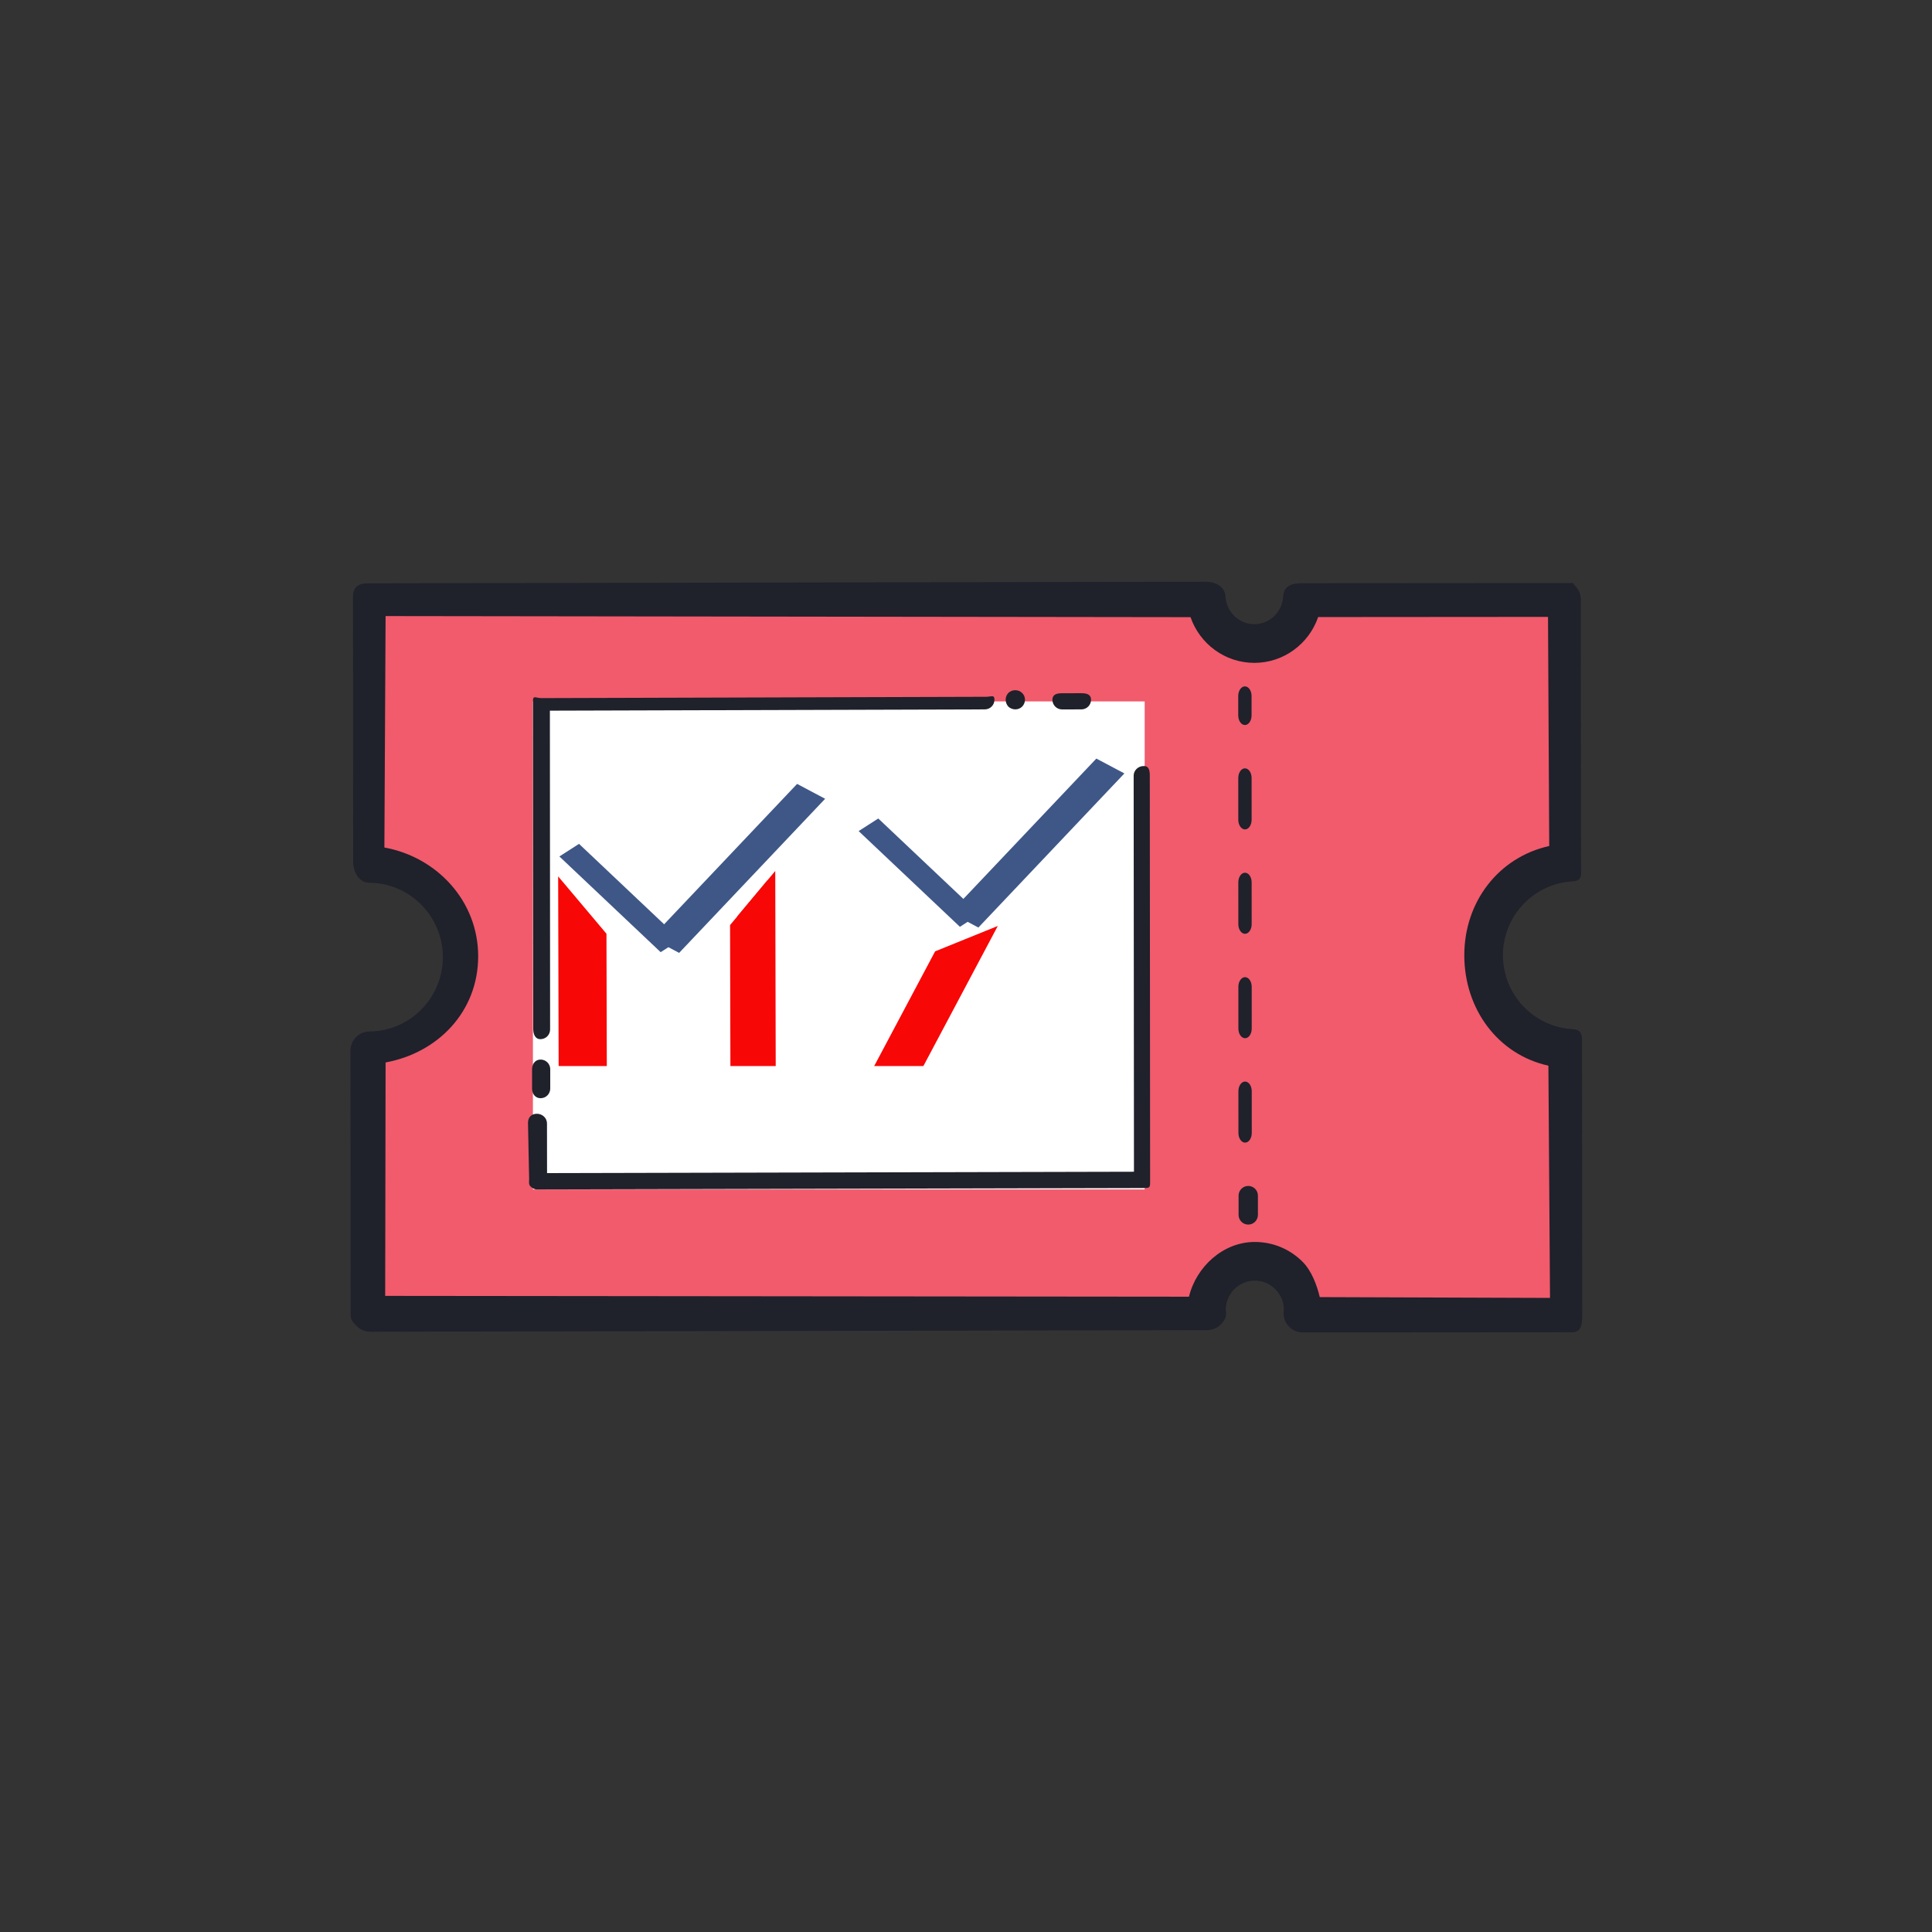<svg id="e3jrbGvtJIR1" xmlns="http://www.w3.org/2000/svg" xmlns:xlink="http://www.w3.org/1999/xlink" viewBox="0 0 100 100" shape-rendering="geometricPrecision" text-rendering="geometricPrecision"><rect x="0" y="0" width="100" height="100" fill="#333333" stroke="none"/><path id="e3jrbGvtJIR2" d="M81.163,44.618L81.154,30.93L67.227,30.94C67.149,32.26,66.071,33.31,64.738,33.311C63.405,33.312,62.326,32.264,62.246,30.944L18.938,31.027L18.947,44.693C21.594,44.712,23.735,46.871,23.737,49.538C23.739,52.205,21.6,54.367,18.954,54.39L18.963,68.056L62.273,67.973C62.269,67.917,62.256,67.864,62.256,67.808C62.255,66.416,63.376,65.287,64.76,65.286C66.144,65.285,67.266,66.413,67.267,67.804C67.267,67.861,67.254,67.914,67.251,67.969L81.18,67.959L81.17,54.27C78.63,54.132,76.607,52.037,76.606,49.447C76.603,46.858,78.624,44.76,81.163,44.618Z" transform="matrix(1 0 0 1 0.135 0.046)" fill="rgb(241,91,108)" stroke="none" stroke-width="1"/><path id="e3jrbGvtJIR3" d="M19.171,68.93C18.906,68.93,18.652,68.825,18.465,68.638C18.277,68.45,18.15,68.321,18.15,68.055L18.14,54.389C18.14,53.84,18.582,53.393,19.132,53.389C21.224,53.371,22.925,51.644,22.924,49.538C22.923,47.433,21.219,45.707,19.127,45.692C18.578,45.688,18.281,45.145,18.28,44.596L18.271,30.93C18.271,30.378,18.53,30.194,19.082,30.193L62.39,30.11C62.39,30.11,62.391,30.11,62.391,30.11C62.92,30.11,63.399,30.354,63.431,30.882C63.48,31.683,64.136,32.31,64.923,32.31C64.923,32.31,64.924,32.31,64.924,32.31C65.713,32.31,66.368,31.682,66.416,30.88C66.447,30.352,66.822,30.19,67.351,30.189L81.278,30.179L81.278,30.179C81.543,30.179,81.342,30.137,81.53,30.325C81.718,30.513,81.823,30.766,81.823,31.032L81.832,44.721C81.832,45.252,81.935,45.587,81.405,45.617C79.378,45.73,77.79,47.412,77.791,49.447C77.792,51.481,79.382,53.161,81.41,53.272C81.94,53.301,81.884,53.669,81.885,54.2L81.894,67.888C81.894,68.44,81.917,68.958,81.365,68.958L67.437,68.968L67.437,68.968C67.161,68.968,66.898,68.854,66.709,68.654C66.52,68.453,66.422,68.183,66.439,67.907C66.44,67.882,66.451,67.789,66.454,67.764C66.453,67.396,66.295,67.014,66.01,66.727C65.726,66.442,65.349,66.285,64.948,66.285L64.947,66.285C64.117,66.285,63.442,66.968,63.443,67.806L63.457,67.902C63.477,68.178,63.401,68.325,63.212,68.528C63.024,68.731,62.759,68.846,62.482,68.847L19.172,68.93C19.173,68.93,19.172,68.93,19.171,68.93ZM19.958,54.992L19.937,67.075L61.541,67.117C61.914,65.576,63.299,64.285,64.946,64.284C64.946,64.284,64.947,64.284,64.948,64.284C65.885,64.284,66.765,64.65,67.427,65.315C67.887,65.778,68.162,66.517,68.311,67.138L80.228,67.18L80.145,55.159C77.523,54.579,75.794,52.219,75.792,49.448C75.791,46.676,77.567,44.372,80.188,43.789L80.125,31.93L68.227,31.939C67.751,33.323,66.445,34.309,64.926,34.31C64.925,34.31,64.924,34.31,64.923,34.31C63.406,34.31,62.1,33.327,61.622,31.944L19.958,31.888L19.896,43.867C22.611,44.36,24.748,46.632,24.75,49.492C24.752,52.352,22.674,54.496,19.958,54.992Z" fill="rgb(31,33,43)" stroke="none" stroke-width="1"/><path id="e3jrbGvtJIR4" d="M28.5,36.305L58.514,36.305L58.514,61.565L28.5,61.565Z" transform="matrix(1.055 0 0 1 -2.484 0)" fill="rgb(255,255,255)" stroke="none" stroke-width="1"/><path id="e3jrbGvtJIR5" d="M64.436,37.527C64.246,37.527,64.091,37.303,64.091,37.027L64.091,36.027C64.091,35.751,64.245,35.527,64.436,35.527L64.436,35.527C64.626,35.527,64.781,35.751,64.781,36.027L64.781,37.027C64.782,37.303,64.627,37.527,64.436,37.527L64.436,37.527ZM64.446,59.142C64.256,59.142,64.101,58.918,64.101,58.642L64.1,56.481C64.1,56.205,64.254,55.981,64.445,55.981L64.445,55.981C64.635,55.981,64.79,56.205,64.79,56.481L64.791,58.642C64.792,58.917,64.637,59.142,64.446,59.142C64.446,59.142,64.446,59.142,64.446,59.142ZM64.444,53.738C64.254,53.738,64.099,53.514,64.099,53.238L64.098,51.077C64.098,50.801,64.252,50.577,64.443,50.577C64.443,50.577,64.443,50.577,64.443,50.577C64.633,50.577,64.788,50.801,64.788,51.077L64.789,53.238C64.789,53.514,64.635,53.738,64.444,53.738L64.444,53.738ZM64.441,48.334C64.251,48.334,64.096,48.11,64.096,47.834L64.095,45.672C64.095,45.396,64.249,45.172,64.44,45.172L64.44,45.172C64.63,45.172,64.785,45.396,64.785,45.672L64.786,47.834C64.787,48.11,64.632,48.334,64.441,48.334C64.441,48.334,64.441,48.334,64.441,48.334ZM64.439,42.931C64.249,42.931,64.094,42.707,64.094,42.431L64.093,40.269C64.093,39.993,64.247,39.769,64.438,39.769C64.438,39.769,64.438,39.769,64.438,39.769C64.628,39.769,64.783,39.993,64.783,40.269L64.784,42.431C64.784,42.706,64.63,42.931,64.439,42.931L64.439,42.931ZM64.609,63.384C64.333,63.384,64.109,63.16,64.109,62.884L64.109,61.884C64.109,61.608,64.333,61.384,64.609,61.384L64.609,61.384C64.885,61.384,65.109,61.608,65.109,61.884L65.109,62.884C65.109,63.16,64.885,63.384,64.609,63.384L64.609,63.384Z" fill="rgb(31,33,43)" stroke="none" stroke-width="1"/><path id="e3jrbGvtJIR6" d="M55.5,36.425L56.5,36.424" transform="matrix(0.208 0.071 -0.323 0.946 60.145 -0.649)" fill="rgb(255,255,255)" stroke="none" stroke-width="1"/><path id="e3jrbGvtJIR7" d="M55.5,36.925C55.224,36.925,55,36.701,55,36.425C55,36.149,55.223,36.087,55.5,36.087L56.5,36.086L56.5,36.086C56.776,36.086,56.999,36.148,57,36.423C57,36.699,56.777,36.923,56.5,36.923L55.5,36.925L55.5,36.925ZM53.08,36.922C52.95,36.922,52.82,36.872,52.72,36.782C52.63,36.682,52.58,36.552,52.58,36.422C52.58,36.292,52.63,36.162,52.72,36.072C52.91,35.882,53.24,35.882,53.43,36.072C53.53,36.162,53.58,36.292,53.58,36.422C53.58,36.552,53.53,36.682,53.43,36.782C53.34,36.872,53.21,36.922,53.08,36.922ZM28.5,53.992C28.224,53.992,28.127,53.734,28.127,53.458L28.116,36.458C28.116,36.182,28.276,36.34,28.552,36.339L51.564,36.271C51.63,36.618,51.564,36.271,51.564,36.271C51.84,36.271,51.999,36.146,52,36.422C52.001,36.698,51.778,36.922,51.501,36.923L28.989,36.989L29,53.492C29,53.768,28.776,53.992,28.5,53.992L28.5,53.992Z" transform="matrix(1 0 0 1 -0.527 -0.205)" fill="rgb(31,33,43)" stroke="none" stroke-width="1"/><g id="e3jrbGvtJIR8"><path id="e3jrbGvtJIR9" d="M28.5,56.492L28.499,55.492" fill="rgb(255,255,255)" stroke="none" stroke-width="1"/><path id="e3jrbGvtJIR10" d="M28.5,56.992C28.224,56.992,28.059,56.768,28.059,56.492L28.059,55.492C28.059,55.216,28.224,54.992,28.5,54.992L28.5,54.992C28.776,54.992,29,55.216,29,55.492L29,56.492C29,56.768,28.776,56.992,28.5,56.992L28.5,56.992Z" transform="matrix(1 0 0 1 -0.519 -0.149)" fill="rgb(31,33,43)" stroke="none" stroke-width="1"/></g><path id="e3jrbGvtJIR11" d="M28.499,61.909C28.367,61.909,28.27,61.839,28.176,61.745C28.082,61.651,28.115,61.501,28.115,61.369L28.058,58.463C28.058,58.187,28.221,57.992,28.497,57.992L28.497,57.992C28.773,57.992,28.997,58.216,28.997,58.492L29,61.064L58.015,60.993L58,40.493C58,40.217,58.224,39.993,58.5,39.993L58.5,39.993C58.776,39.993,58.798,40.254,58.798,40.53L58.813,61.53C58.813,61.806,58.791,61.837,58.516,61.837L28.499,61.909C28.5,61.909,28.5,61.909,28.499,61.909Z" transform="matrix(1.047 0 0 1 -2.048 -0.344)" fill="rgb(31,33,43)" stroke="none" stroke-width="1"/><rect id="e3jrbGvtJIR12" width="2.377" height="12.561" rx="0" ry="0" transform="matrix(1.052 1.249 0.002 0.781 28.89 45.361)" fill="rgb(248,7,7)" stroke="none" stroke-width="0.2" stroke-linejoin="bevel"/><rect id="e3jrbGvtJIR13" width="2.377" height="12.561" rx="0" ry="0" transform="matrix(0.652 -0.781 0.002 0.839 38.182 47.409)" fill="rgb(248,7,7)" stroke="none" stroke-width="0.2" stroke-linejoin="bevel"/><rect id="e3jrbGvtJIR14" width="2.377" height="12.561" rx="0" ry="0" transform="matrix(0.984 -1.178 0.002 0.839 37.788 47.881)" fill="rgb(248,7,7)" stroke="none" stroke-width="0.2" stroke-linejoin="bevel"/><rect id="e3jrbGvtJIR15" width="2.377" height="12.561" rx="0" ry="0" transform="matrix(1.365 -0.553 -0.324 0.61 48.401 49.242)" fill="rgb(248,7,7)" stroke="none" stroke-width="0.2" stroke-linejoin="bevel"/><line id="e3jrbGvtJIR16" x1="-2.252" y1="-1.38" x2="2.252" y2="1.38" transform="matrix(1.377 0.459 -0.348 1.046 32.083 46.481)" fill="none" stroke="rgb(63,87,135)" stroke-width="1"/><line id="e3jrbGvtJIR17" x1="-2.472" y1="1.875" x2="2.472" y2="-1.875" transform="matrix(1.847 -0.559 0.42 1.39 38.205 44.948)" fill="none" stroke="rgb(63,87,135)" stroke-width="1"/><line id="e3jrbGvtJIR18" x1="-2.472" y1="1.875" x2="2.472" y2="-1.875" transform="matrix(1.847 -0.559 0.42 1.39 53.694 43.636)" fill="none" stroke="rgb(63,87,135)" stroke-width="1"/><line id="e3jrbGvtJIR19" x1="-2.252" y1="-1.38" x2="2.252" y2="1.38" transform="matrix(1.377 0.459 -0.348 1.046 47.572 45.168)" fill="none" stroke="rgb(63,87,135)" stroke-width="1"/><rect id="e3jrbGvtJIR20" width="3.584" height="2.969" rx="0" ry="0" transform="matrix(1 0 0 1 28.499 55.179)" fill="rgb(255,255,255)" stroke="rgb(254,246,170)" stroke-width="0"/><rect id="e3jrbGvtJIR21" width="3.604" height="3.463" rx="0" ry="0" transform="matrix(1 0 0 1 37.417 55.179)" fill="rgb(255,255,255)" stroke="none" stroke-width="0"/><rect id="e3jrbGvtJIR22" width="5.861" height="2.827" rx="0" ry="0" transform="matrix(1 0 0 1 43.558 55.179)" fill="rgb(255,255,255)" stroke="none" stroke-width="0"/></svg>